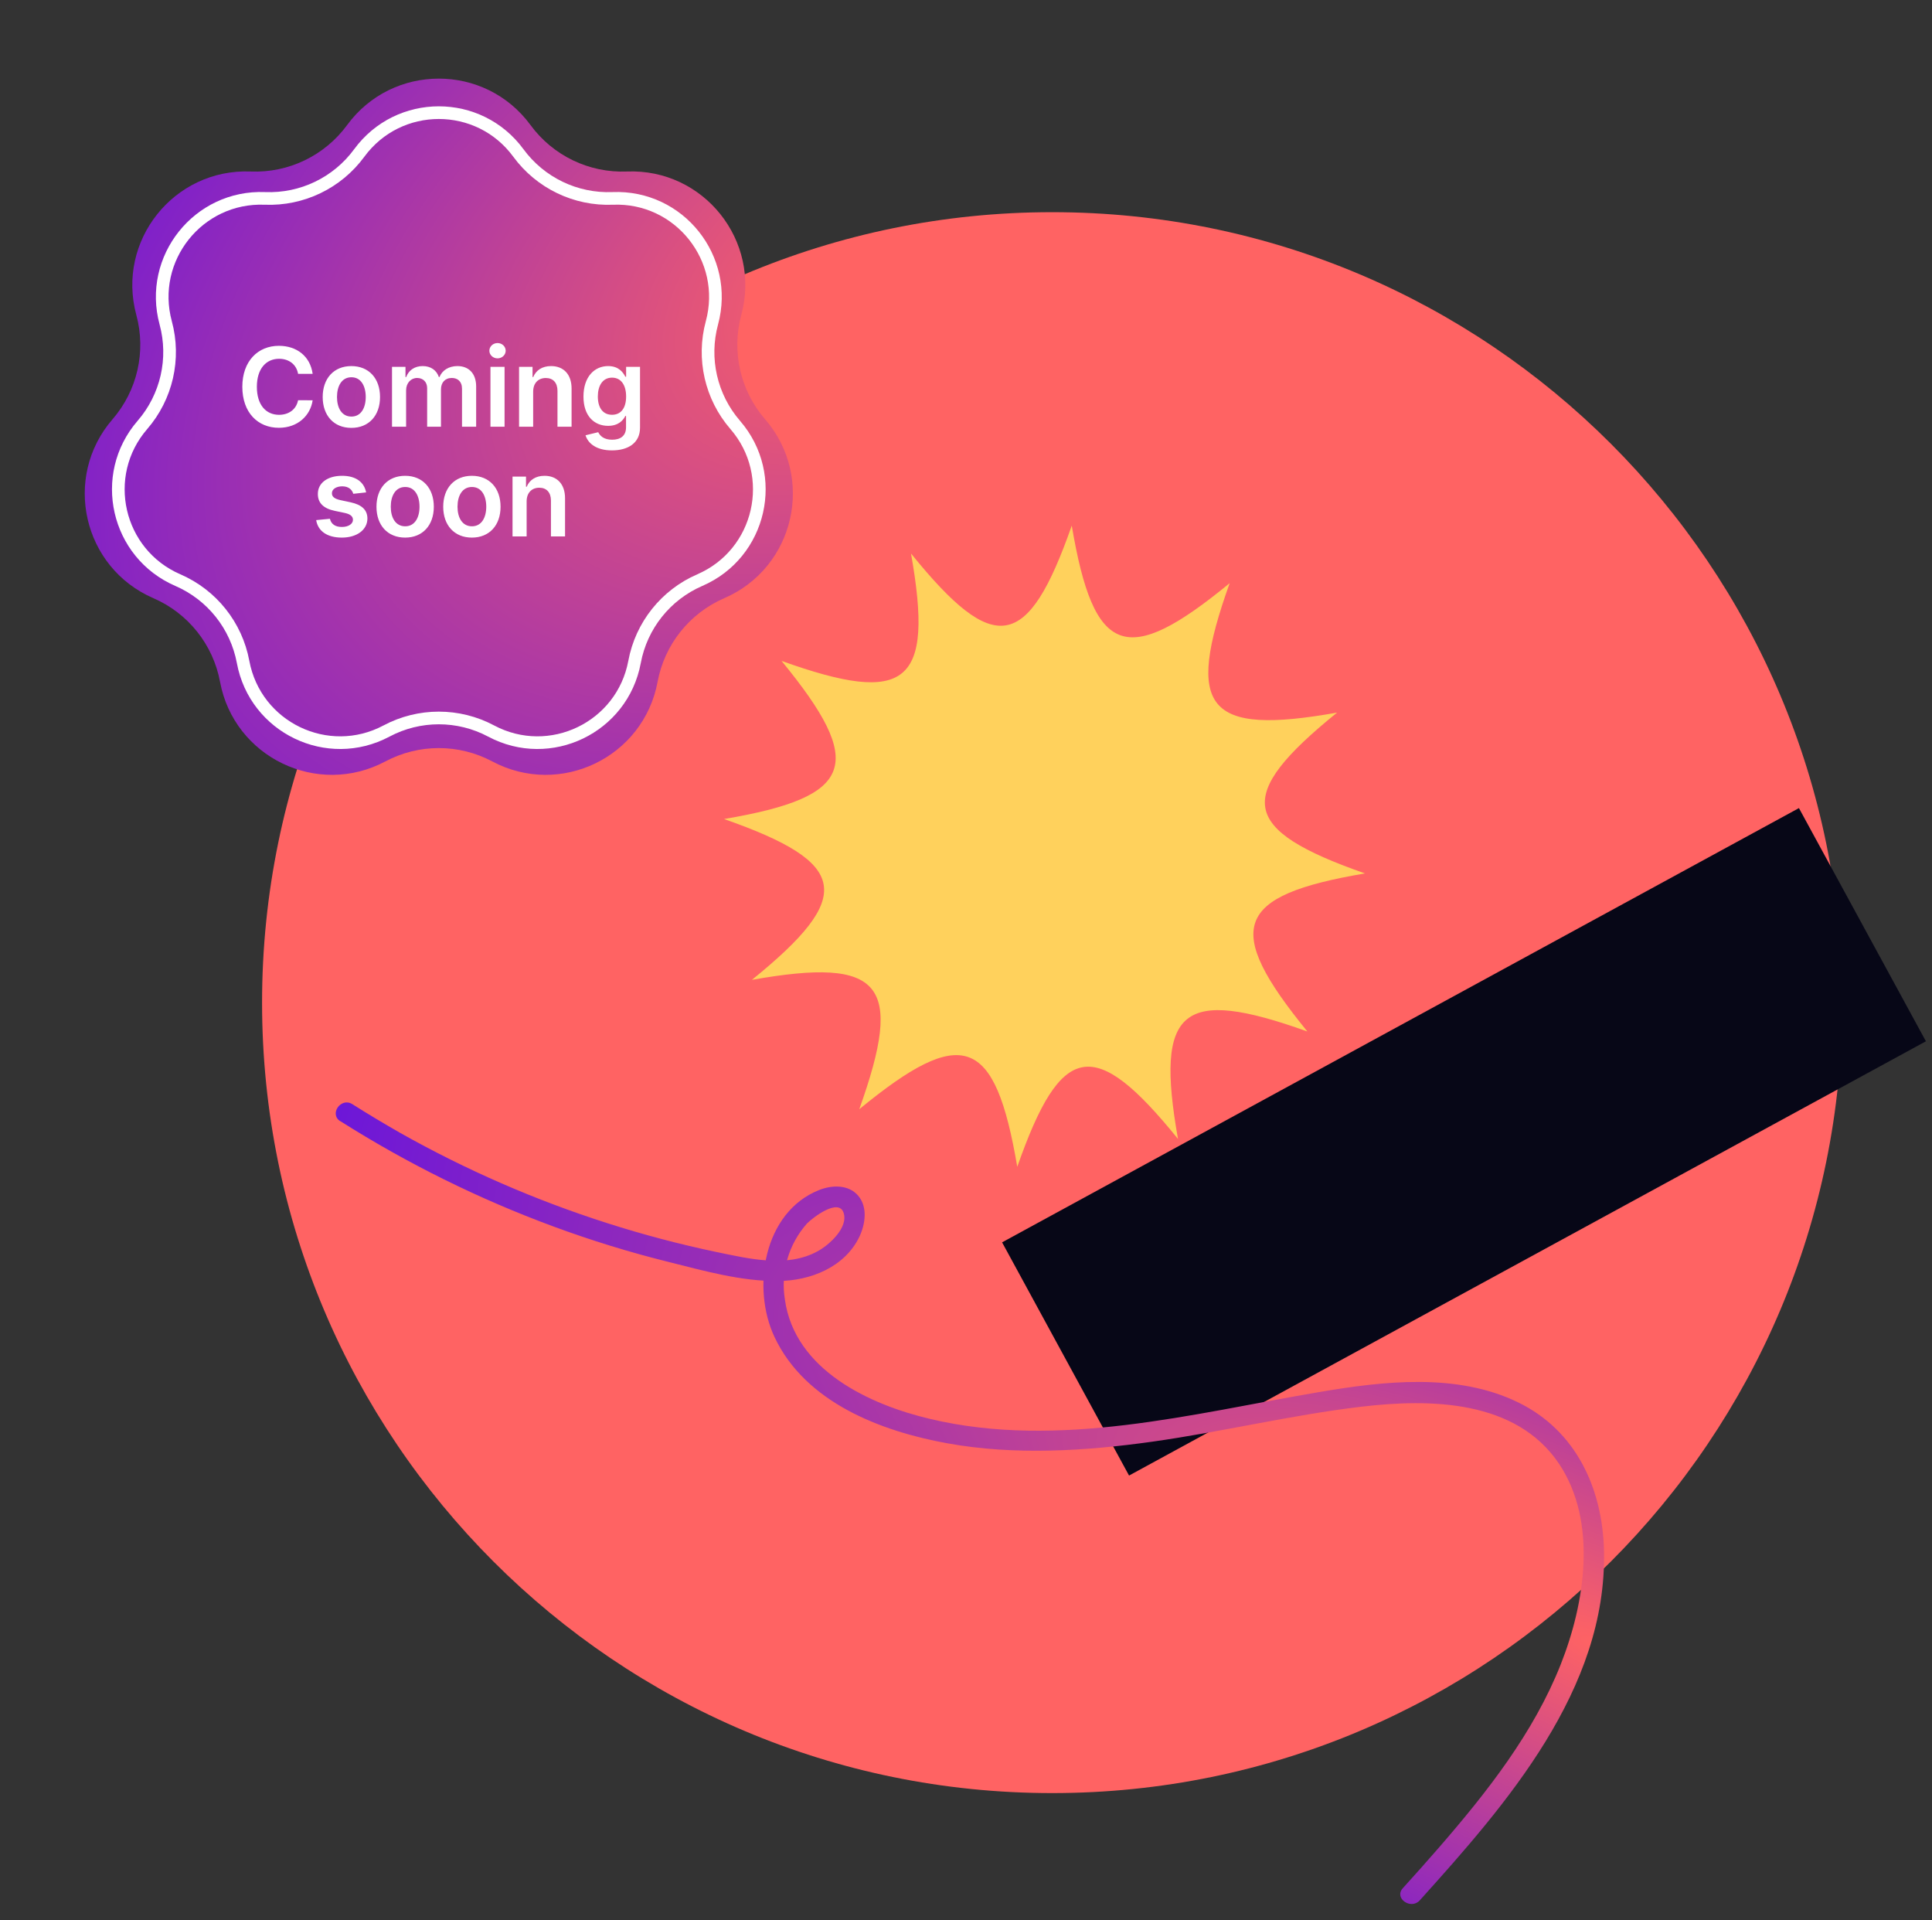 <svg width="317" height="315" viewBox="0 0 317 315" fill="none" xmlns="http://www.w3.org/2000/svg">
<rect x="0" y="0" width="317" height="315" fill="#333333" stroke="none"/>
<path d="M172.638 294.152C244.235 294.152 302.276 236.096 302.276 164.48C302.276 92.864 244.235 34.808 172.638 34.808C101.041 34.808 43 92.864 43 164.48C43 236.096 101.041 294.152 172.638 294.152Z" fill="#FF6363"/>
<path d="M185.255 271.396L207.031 233.669L78.092 159.206L56.316 196.934L185.255 271.396Z" fill="#FF6363"/>
<path d="M316.002 170.821L295.168 132.565L164.421 203.804L185.254 242.06L316.002 170.821Z" fill="#070717"/>
<path d="M214.512 169.212C193.911 161.832 189.48 165.399 193.285 186.843C179.584 169.903 174.109 170.853 166.91 191.418C163.275 169.945 157.902 168.078 140.988 181.965C148.366 161.359 144.812 156.936 123.374 160.742C140.297 147.028 139.36 141.561 118.8 134.359C140.268 130.723 142.121 125.34 128.238 108.421C148.839 115.801 153.282 112.243 149.477 90.799C163.179 107.739 168.632 106.793 175.853 86.224C179.479 107.71 184.848 109.555 201.762 95.668C194.384 116.275 197.942 120.719 219.388 116.9C202.445 130.618 203.403 136.082 223.962 143.283C202.495 146.919 200.664 152.243 214.512 169.212Z" fill="#FFD15C"/>
<path d="M55.844 183.923C66.862 190.898 78.585 196.691 90.818 201.206C96.973 203.479 103.247 205.412 109.614 206.997C115.428 208.449 121.66 210.232 127.7 210.146C132.94 210.112 138.59 207.907 141.009 202.885C141.983 200.814 142.406 198.019 140.802 196.144C139.198 194.268 136.445 194.396 134.361 195.239C125.265 198.872 123.289 211.305 127.088 219.347C132.152 230.089 144.566 234.812 155.509 236.783C166.451 238.755 178.003 238.063 189.109 236.498C200.566 234.882 211.849 232.138 223.296 230.775C234.742 229.413 248.772 229.647 255.815 240.143C262.153 249.659 260.062 262.997 256.086 273.033C251.64 284.266 244.01 293.963 236.168 303.008C234.165 305.323 232.178 307.537 230.16 309.768C228.694 311.399 231.504 313.361 232.961 311.741C247.204 295.934 263.661 277.141 263.183 254.465C262.957 244.206 258.617 234.684 249.082 230.052C239.08 225.184 227.046 226.561 216.463 228.364C195.623 231.902 173.777 237.769 152.662 232.784C142.625 230.426 130.401 224.719 128.787 213.204C128.425 210.984 128.562 208.712 129.187 206.552C129.813 204.392 130.912 202.398 132.404 200.716C133.38 199.727 137.595 196.492 138.415 198.952C139.235 201.411 135.984 204.282 134.154 205.266C129.106 208.044 122.834 206.475 117.53 205.384C111.486 204.115 105.51 202.535 99.628 200.651C87.834 196.884 76.453 191.925 65.664 185.849C63.008 184.331 60.386 182.764 57.809 181.134C55.954 179.958 53.969 182.751 55.835 183.936L55.844 183.923Z" fill="url(#paint0_radial_8_47)"/>
<path d="M56.947 20.524C64.406 10.354 79.594 10.354 87.053 20.524C90.727 25.533 96.653 28.387 102.86 28.136C115.462 27.627 124.932 39.502 121.631 51.674C120.005 57.67 121.469 64.082 125.535 68.779C133.79 78.314 130.41 93.121 118.836 98.13C113.134 100.598 109.034 105.739 107.897 111.847C105.589 124.246 91.905 130.836 80.772 124.91C75.288 121.99 68.712 121.99 63.228 124.91C52.095 130.836 38.411 124.246 36.103 111.847C34.966 105.739 30.866 100.598 25.164 98.13C13.59 93.121 10.21 78.314 18.465 68.779C22.531 64.082 23.995 57.67 22.369 51.674C19.068 39.502 28.538 27.627 41.14 28.136C47.347 28.387 53.273 25.533 56.947 20.524Z" fill="url(#paint1_radial_8_47)"/>
<path d="M58.943 25.098C65.413 16.276 78.588 16.276 85.058 25.098C88.654 30.001 94.454 32.793 100.529 32.548C111.46 32.106 119.675 42.407 116.812 52.966C115.221 58.834 116.653 65.109 120.632 69.706C127.793 77.977 124.862 90.822 114.821 95.167C109.241 97.582 105.228 102.614 104.115 108.592C102.114 119.347 90.243 125.064 80.586 119.923C75.219 117.066 68.782 117.066 63.415 119.923C53.758 125.064 41.888 119.347 39.886 108.592C38.773 102.614 34.76 97.582 29.18 95.167C19.14 90.822 16.208 77.977 23.369 69.706C27.348 65.109 28.781 58.834 27.189 52.966C24.327 42.407 32.541 32.106 43.472 32.548C49.548 32.793 55.347 30.001 58.943 25.098Z" stroke="white" stroke-width="2.077"/>
<path d="M51.299 61.326C50.897 58.417 48.659 56.73 45.757 56.73C42.337 56.73 39.761 59.223 39.761 63.454C39.761 67.68 42.306 70.179 45.757 70.179C48.87 70.179 50.935 68.165 51.299 65.666L48.909 65.653C48.608 67.187 47.355 68.05 45.789 68.05C43.667 68.05 42.146 66.459 42.146 63.454C42.146 60.501 43.654 58.859 45.796 58.859C47.387 58.859 48.634 59.76 48.909 61.326H51.299ZM57.651 70.192C60.528 70.192 62.356 68.165 62.356 65.129C62.356 62.087 60.528 60.054 57.651 60.054C54.775 60.054 52.947 62.087 52.947 65.129C52.947 68.165 54.775 70.192 57.651 70.192ZM57.664 68.338C56.072 68.338 55.293 66.919 55.293 65.123C55.293 63.327 56.072 61.888 57.664 61.888C59.23 61.888 60.01 63.327 60.01 65.123C60.01 66.919 59.23 68.338 57.664 68.338ZM64.32 70H66.634V64.03C66.634 62.822 67.439 62.004 68.436 62.004C69.414 62.004 70.085 62.662 70.085 63.672V70H72.355V63.876C72.355 62.77 73.013 62.004 74.132 62.004C75.065 62.004 75.806 62.553 75.806 63.768V70H78.127V63.41C78.127 61.217 76.861 60.054 75.058 60.054C73.633 60.054 72.546 60.757 72.112 61.85H72.009C71.632 60.738 70.68 60.054 69.357 60.054C68.04 60.054 67.056 60.731 66.647 61.85H66.531V60.182H64.32V70ZM80.474 70H82.788V60.182H80.474V70ZM81.637 58.788C82.373 58.788 82.973 58.226 82.973 57.535C82.973 56.839 82.373 56.276 81.637 56.276C80.896 56.276 80.295 56.839 80.295 57.535C80.295 58.226 80.896 58.788 81.637 58.788ZM87.481 64.247C87.481 62.828 88.338 62.01 89.559 62.01C90.754 62.01 91.47 62.796 91.47 64.106V70H93.784V63.748C93.79 61.396 92.448 60.054 90.422 60.054C88.951 60.054 87.942 60.757 87.494 61.85H87.379V60.182H85.167V70H87.481V64.247ZM100.406 73.886C103.059 73.886 105.015 72.672 105.015 70.16V60.182H102.733V61.805H102.605C102.253 61.096 101.518 60.054 99.786 60.054C97.517 60.054 95.734 61.831 95.734 65.059C95.734 68.261 97.517 69.859 99.78 69.859C101.461 69.859 102.247 68.958 102.605 68.236H102.72V70.096C102.72 71.54 101.761 72.135 100.444 72.135C99.051 72.135 98.437 71.477 98.156 70.901L96.072 71.406C96.494 72.78 97.907 73.886 100.406 73.886ZM100.425 68.044C98.897 68.044 98.092 66.855 98.092 65.046C98.092 63.263 98.885 61.952 100.425 61.952C101.915 61.952 102.733 63.186 102.733 65.046C102.733 66.919 101.902 68.044 100.425 68.044ZM60.074 80.777C59.754 79.115 58.425 78.054 56.124 78.054C53.758 78.054 52.148 79.217 52.154 81.033C52.148 82.464 53.03 83.41 54.916 83.8L56.59 84.152C57.492 84.35 57.913 84.714 57.913 85.27C57.913 85.942 57.185 86.447 56.085 86.447C55.024 86.447 54.334 85.986 54.136 85.104L51.879 85.322C52.167 87.124 53.682 88.192 56.092 88.192C58.546 88.192 60.278 86.92 60.285 85.06C60.278 83.66 59.377 82.803 57.523 82.4L55.849 82.043C54.852 81.819 54.455 81.474 54.462 80.905C54.455 80.24 55.19 79.78 56.156 79.78C57.223 79.78 57.785 80.361 57.965 81.007L60.074 80.777ZM66.475 88.192C69.352 88.192 71.18 86.165 71.18 83.129C71.18 80.087 69.352 78.054 66.475 78.054C63.599 78.054 61.771 80.087 61.771 83.129C61.771 86.165 63.599 88.192 66.475 88.192ZM66.488 86.338C64.897 86.338 64.117 84.919 64.117 83.123C64.117 81.327 64.897 79.888 66.488 79.888C68.054 79.888 68.834 81.327 68.834 83.123C68.834 84.919 68.054 86.338 66.488 86.338ZM77.427 88.192C80.303 88.192 82.131 86.165 82.131 83.129C82.131 80.087 80.303 78.054 77.427 78.054C74.55 78.054 72.722 80.087 72.722 83.129C72.722 86.165 74.55 88.192 77.427 88.192ZM77.439 86.338C75.848 86.338 75.068 84.919 75.068 83.123C75.068 81.327 75.848 79.888 77.439 79.888C79.005 79.888 79.785 81.327 79.785 83.123C79.785 84.919 79.005 86.338 77.439 86.338ZM86.409 82.247C86.409 80.828 87.266 80.01 88.487 80.01C89.682 80.01 90.398 80.796 90.398 82.106V88H92.712V81.749C92.718 79.396 91.376 78.054 89.349 78.054C87.879 78.054 86.869 78.757 86.422 79.85H86.307V78.182H84.095V88H86.409V82.247Z" fill="white"/>
<defs>
<radialGradient id="paint0_radial_8_47" cx="0" cy="0" r="1" gradientUnits="userSpaceOnUse" gradientTransform="translate(264.721 270.976) rotate(-156.358) scale(297.422 85.343)">
<stop stop-color="#FF6363"/>
<stop offset="1" stop-color="#4100FB"/>
</radialGradient>
<radialGradient id="paint1_radial_8_47" cx="0" cy="0" r="1" gradientUnits="userSpaceOnUse" gradientTransform="translate(144.281 45.714) rotate(149.857) scale(218.484 139.029)">
<stop stop-color="#FF6363"/>
<stop offset="1" stop-color="#4100FB"/>
</radialGradient>
</defs>
</svg>
